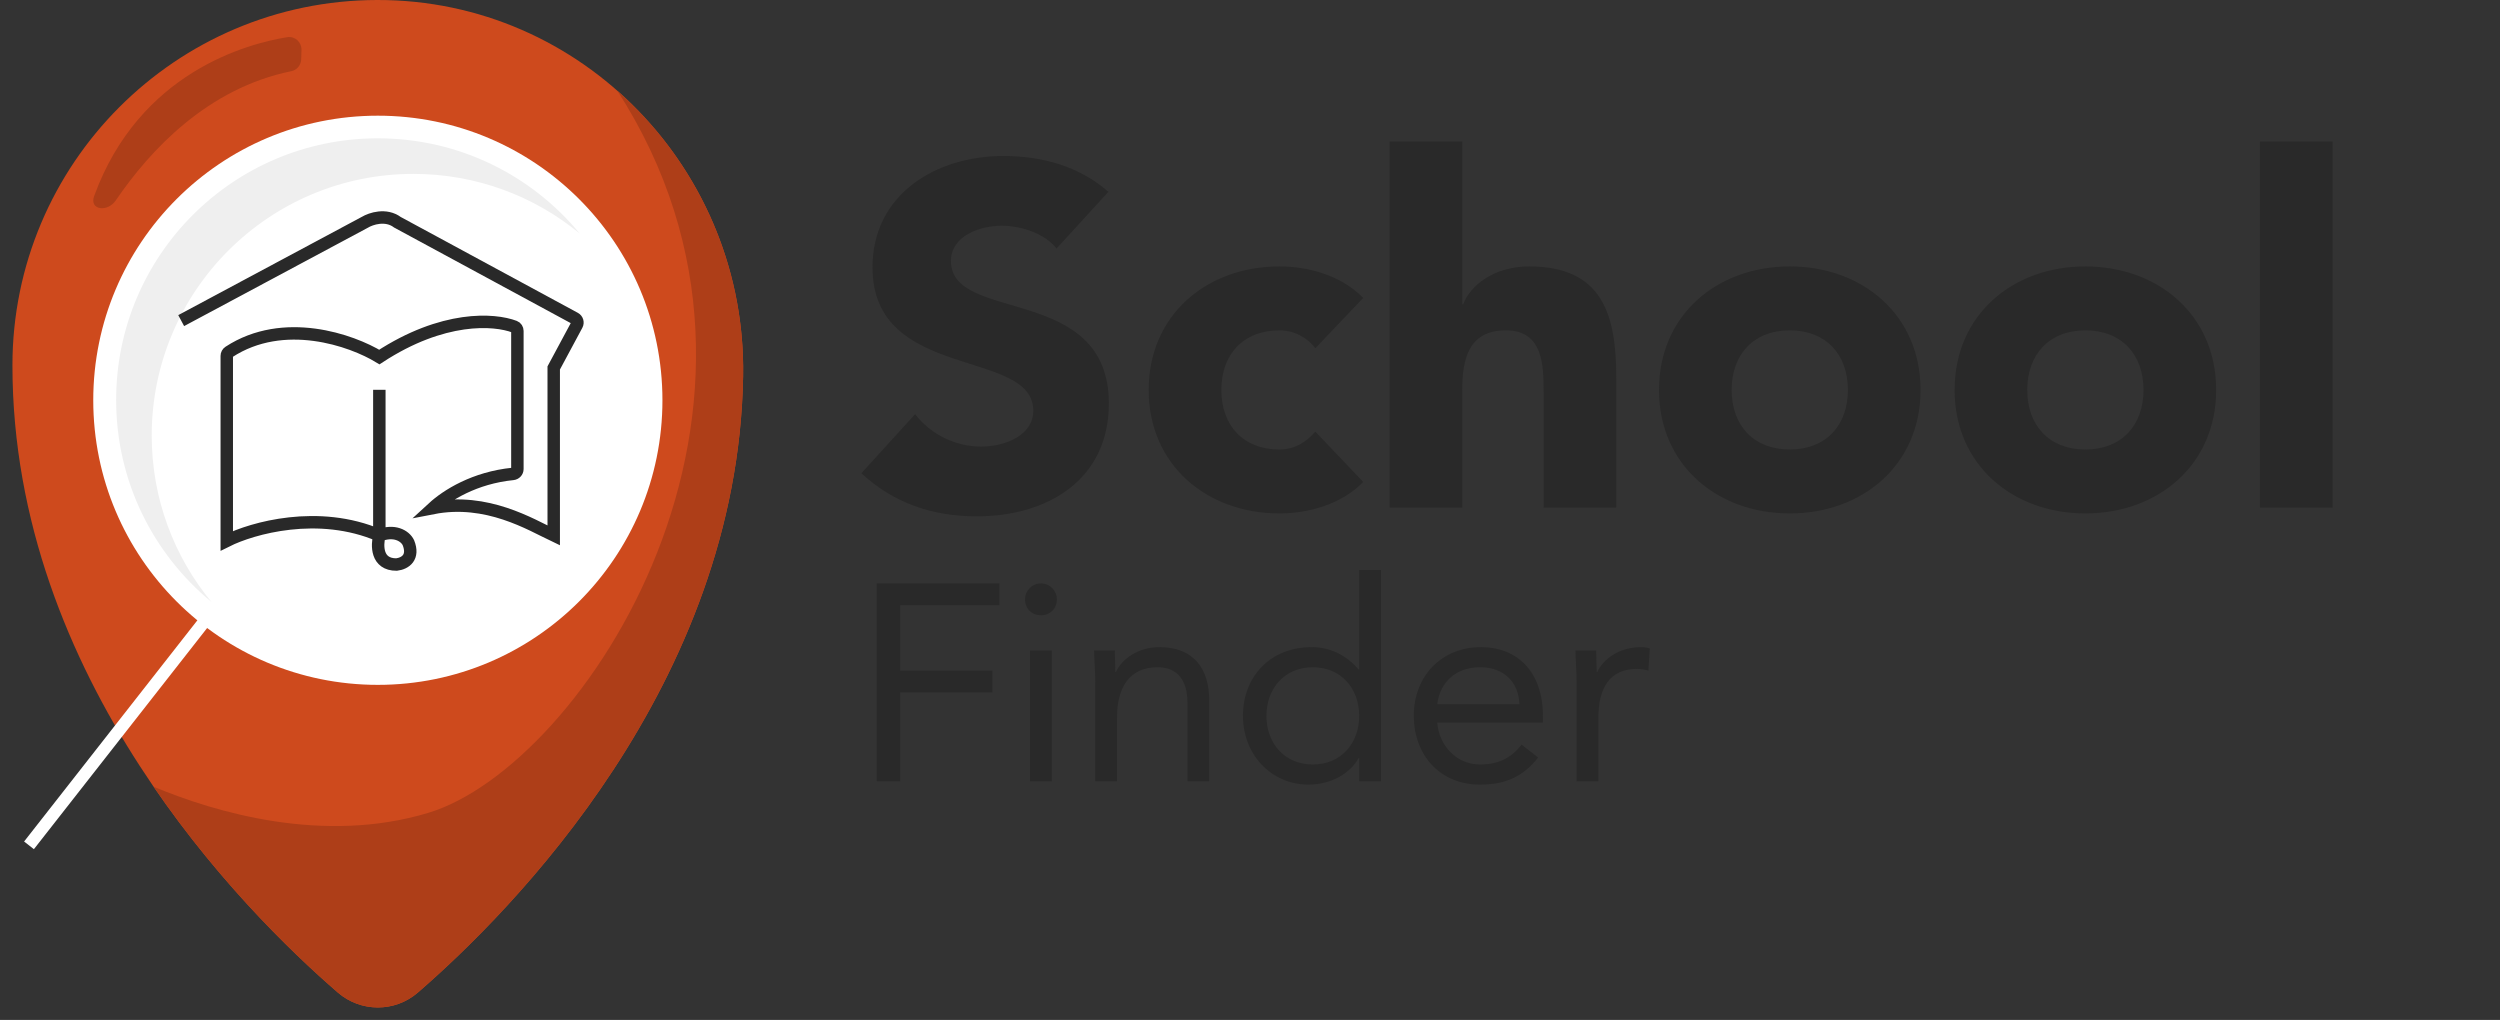 

<svg width="201" height="82" viewBox="0 0 201 82" fill="none" xmlns="http://www.w3.org/2000/svg">
<rect x="0" y="0" width="201" height="82" fill="#333333" stroke="none"/>
<path d="M59.748 30.27C59.317 55.003 41.126 73.279 33.593 79.803C31.743 81.404 29.003 81.397 27.153 79.795C19.524 73.188 1 54.553 1 29.378C1 13.169 14.128 0.025 30.331 3.45528e-05C46.856 -0.025 60.035 13.746 59.748 30.27Z" fill="#CE4A1D"/>
<path d="M30.379 55.063C43.016 55.063 53.26 44.819 53.26 32.182C53.26 19.545 43.016 9.301 30.379 9.301C17.742 9.301 7.498 19.545 7.498 32.182C7.498 44.819 17.742 55.063 30.379 55.063Z" fill="white"/>
<path d="M46.612 18.778C42.976 15.782 38.316 13.981 33.238 13.981C21.619 13.981 12.198 23.401 12.198 35.02C12.198 40.099 14 44.759 16.996 48.394C12.319 44.536 9.338 38.695 9.338 32.16C9.338 20.541 18.758 11.121 30.378 11.121C36.913 11.121 42.753 14.101 46.612 18.778Z" fill="#EFEFEF"/>
<path d="M59.748 30.27C59.317 55.003 41.126 73.279 33.593 79.803C31.745 81.402 29.003 81.397 27.155 79.795C23.595 76.712 17.663 71.011 12.348 63.25C17.285 65.31 25.995 67.91 34.45 65.348C46.909 61.573 65.984 32.62 49.633 7.295C55.968 12.882 59.907 21.158 59.748 30.27Z" fill="#AE3E18"/>
<path d="M23.099 2.989C19.945 3.494 11.203 5.779 7.568 15.768C7.161 16.886 8.641 17.095 9.308 16.114C12.086 12.034 16.723 7.085 23.431 5.721C23.884 5.63 24.21 5.221 24.218 4.749L24.24 4.005C24.25 3.379 23.707 2.892 23.099 2.989Z" fill="#AE3E18"/>
<path d="M14.567 25.777L29.331 17.874C29.818 17.581 31.025 17.172 31.96 17.874L46.223 25.593C46.411 25.695 46.481 25.93 46.38 26.118L44.519 29.583V43.048C42.669 42.17 39.147 39.999 34.803 40.845C35.928 39.811 38.154 38.414 41.238 38.103C41.44 38.082 41.598 37.914 41.598 37.711V26.61C41.598 26.459 41.513 26.321 41.372 26.268C39.732 25.643 35.619 25.358 30.499 28.705C28.289 27.356 22.814 25.418 18.403 28.298C18.296 28.367 18.232 28.488 18.232 28.616V43.483C20.277 42.46 25.593 40.94 30.499 43.048M30.499 43.048C30.305 43.828 30.244 45.39 31.88 45.39C32.598 45.3 33.303 44.804 32.836 43.633C32.553 43.048 31.668 42.58 30.499 43.048ZM30.499 43.048V31.339" stroke="#292929" strokeWidth="1.488" strokeLinecap="round"/>
<line x1="2.331" y1="67.966" x2="17.425" y2="48.697" stroke="white" strokeWidth="3.878" strokeLinecap="round"/>
<path d="M89.114 15.424C86.777 13.36 83.779 12.542 80.663 12.542C75.251 12.542 70.149 15.618 70.149 21.498C70.149 30.688 83.078 27.962 83.078 33.025C83.078 34.972 80.858 35.906 78.872 35.906C76.847 35.906 74.822 34.933 73.576 33.297L69.254 38.048C71.863 40.462 74.978 41.514 78.522 41.514C84.207 41.514 89.152 38.593 89.152 32.441C89.152 22.783 76.458 26.015 76.458 20.992C76.458 18.928 78.833 18.149 80.546 18.149C82.026 18.149 83.973 18.733 84.947 19.98L89.114 15.424ZM109.605 23.952C107.775 22.082 105.088 21.42 102.868 21.42C97.027 21.42 92.354 25.314 92.354 31.35C92.354 37.386 97.027 41.28 102.868 41.28C105.088 41.28 107.775 40.618 109.605 38.749L105.75 34.699C105.088 35.478 104.153 36.14 102.868 36.14C99.948 36.14 98.195 34.193 98.195 31.35C98.195 28.508 99.948 26.561 102.868 26.561C104.075 26.561 105.166 27.184 105.75 28.001L109.605 23.952ZM111.724 11.374V40.813H117.565V31.389C117.565 28.936 118.032 26.561 121.07 26.561C124.068 26.561 124.107 29.364 124.107 31.545V40.813H129.948V30.377C129.948 25.314 128.858 21.42 122.939 21.42C120.096 21.42 118.188 22.978 117.643 24.458H117.565V11.374H111.724ZM133.384 31.35C133.384 37.386 138.057 41.28 143.898 41.28C149.739 41.28 154.412 37.386 154.412 31.35C154.412 25.314 149.739 21.42 143.898 21.42C138.057 21.42 133.384 25.314 133.384 31.35ZM139.225 31.35C139.225 28.508 140.977 26.561 143.898 26.561C146.818 26.561 148.571 28.508 148.571 31.35C148.571 34.193 146.818 36.14 143.898 36.14C140.977 36.14 139.225 34.193 139.225 31.35ZM157.151 31.35C157.151 37.386 161.824 41.28 167.665 41.28C173.506 41.28 178.179 37.386 178.179 31.35C178.179 25.314 173.506 21.42 167.665 21.42C161.824 21.42 157.151 25.314 157.151 31.35ZM162.992 31.35C162.992 28.508 164.745 26.561 167.665 26.561C170.586 26.561 172.338 28.508 172.338 31.35C172.338 34.193 170.586 36.14 167.665 36.14C164.745 36.14 162.992 34.193 162.992 31.35ZM181.698 40.813H187.539V11.374H181.698V40.813ZM70.491 62.813H72.378V55.669H79.792V53.916H72.378V48.66H80.353V46.907H70.491V62.813ZM82.817 62.813H84.569V52.299H82.817V62.813ZM82.413 48.188C82.413 48.929 82.952 49.468 83.693 49.468C84.434 49.468 84.974 48.929 84.974 48.188C84.974 47.491 84.412 46.907 83.693 46.907C82.974 46.907 82.413 47.491 82.413 48.188ZM88.057 62.813H89.809V57.691C89.809 55.287 90.798 53.647 93.067 53.647C94.707 53.647 95.471 54.748 95.471 56.5V62.813H97.223V56.32C97.223 53.782 95.987 52.029 93.224 52.029C91.494 52.029 90.191 52.995 89.719 54.029H89.674C89.674 53.445 89.629 52.861 89.629 52.299H87.967C87.967 52.995 88.057 53.827 88.057 54.793V62.813ZM109.279 62.813H111.032V45.829H109.279V53.827H109.235C108.268 52.703 106.988 52.029 105.46 52.029C102.158 52.029 99.934 54.366 99.934 57.556C99.934 60.701 102.248 63.083 105.191 63.083C107.078 63.083 108.583 62.139 109.235 60.948H109.279V62.813ZM109.279 57.556C109.279 59.758 107.819 61.465 105.55 61.465C103.281 61.465 101.821 59.758 101.821 57.556C101.821 55.354 103.281 53.647 105.55 53.647C107.819 53.647 109.279 55.354 109.279 57.556ZM122.339 59.87C121.508 60.926 120.497 61.465 118.992 61.465C117.082 61.465 115.69 59.915 115.555 58.095H124.047V57.533C124.047 54.051 122.025 52.029 119.059 52.029C115.959 52.029 113.668 54.298 113.668 57.556C113.668 60.611 115.69 63.083 118.992 63.083C120.947 63.083 122.429 62.498 123.665 60.903L122.339 59.87ZM115.555 56.612C115.779 54.838 117.06 53.647 118.992 53.647C120.924 53.647 122.092 54.838 122.16 56.612H115.555ZM126.758 62.813H128.51V57.691C128.51 55.287 129.454 53.782 131.588 53.782C131.902 53.782 132.239 53.827 132.531 53.916L132.644 52.142C132.397 52.052 132.149 52.029 131.925 52.029C130.195 52.029 128.892 52.995 128.42 54.029H128.375C128.375 53.445 128.33 52.861 128.33 52.299H126.668C126.668 52.995 126.758 53.827 126.758 54.793V62.813Z" fill="#292929"/>
</svg>


